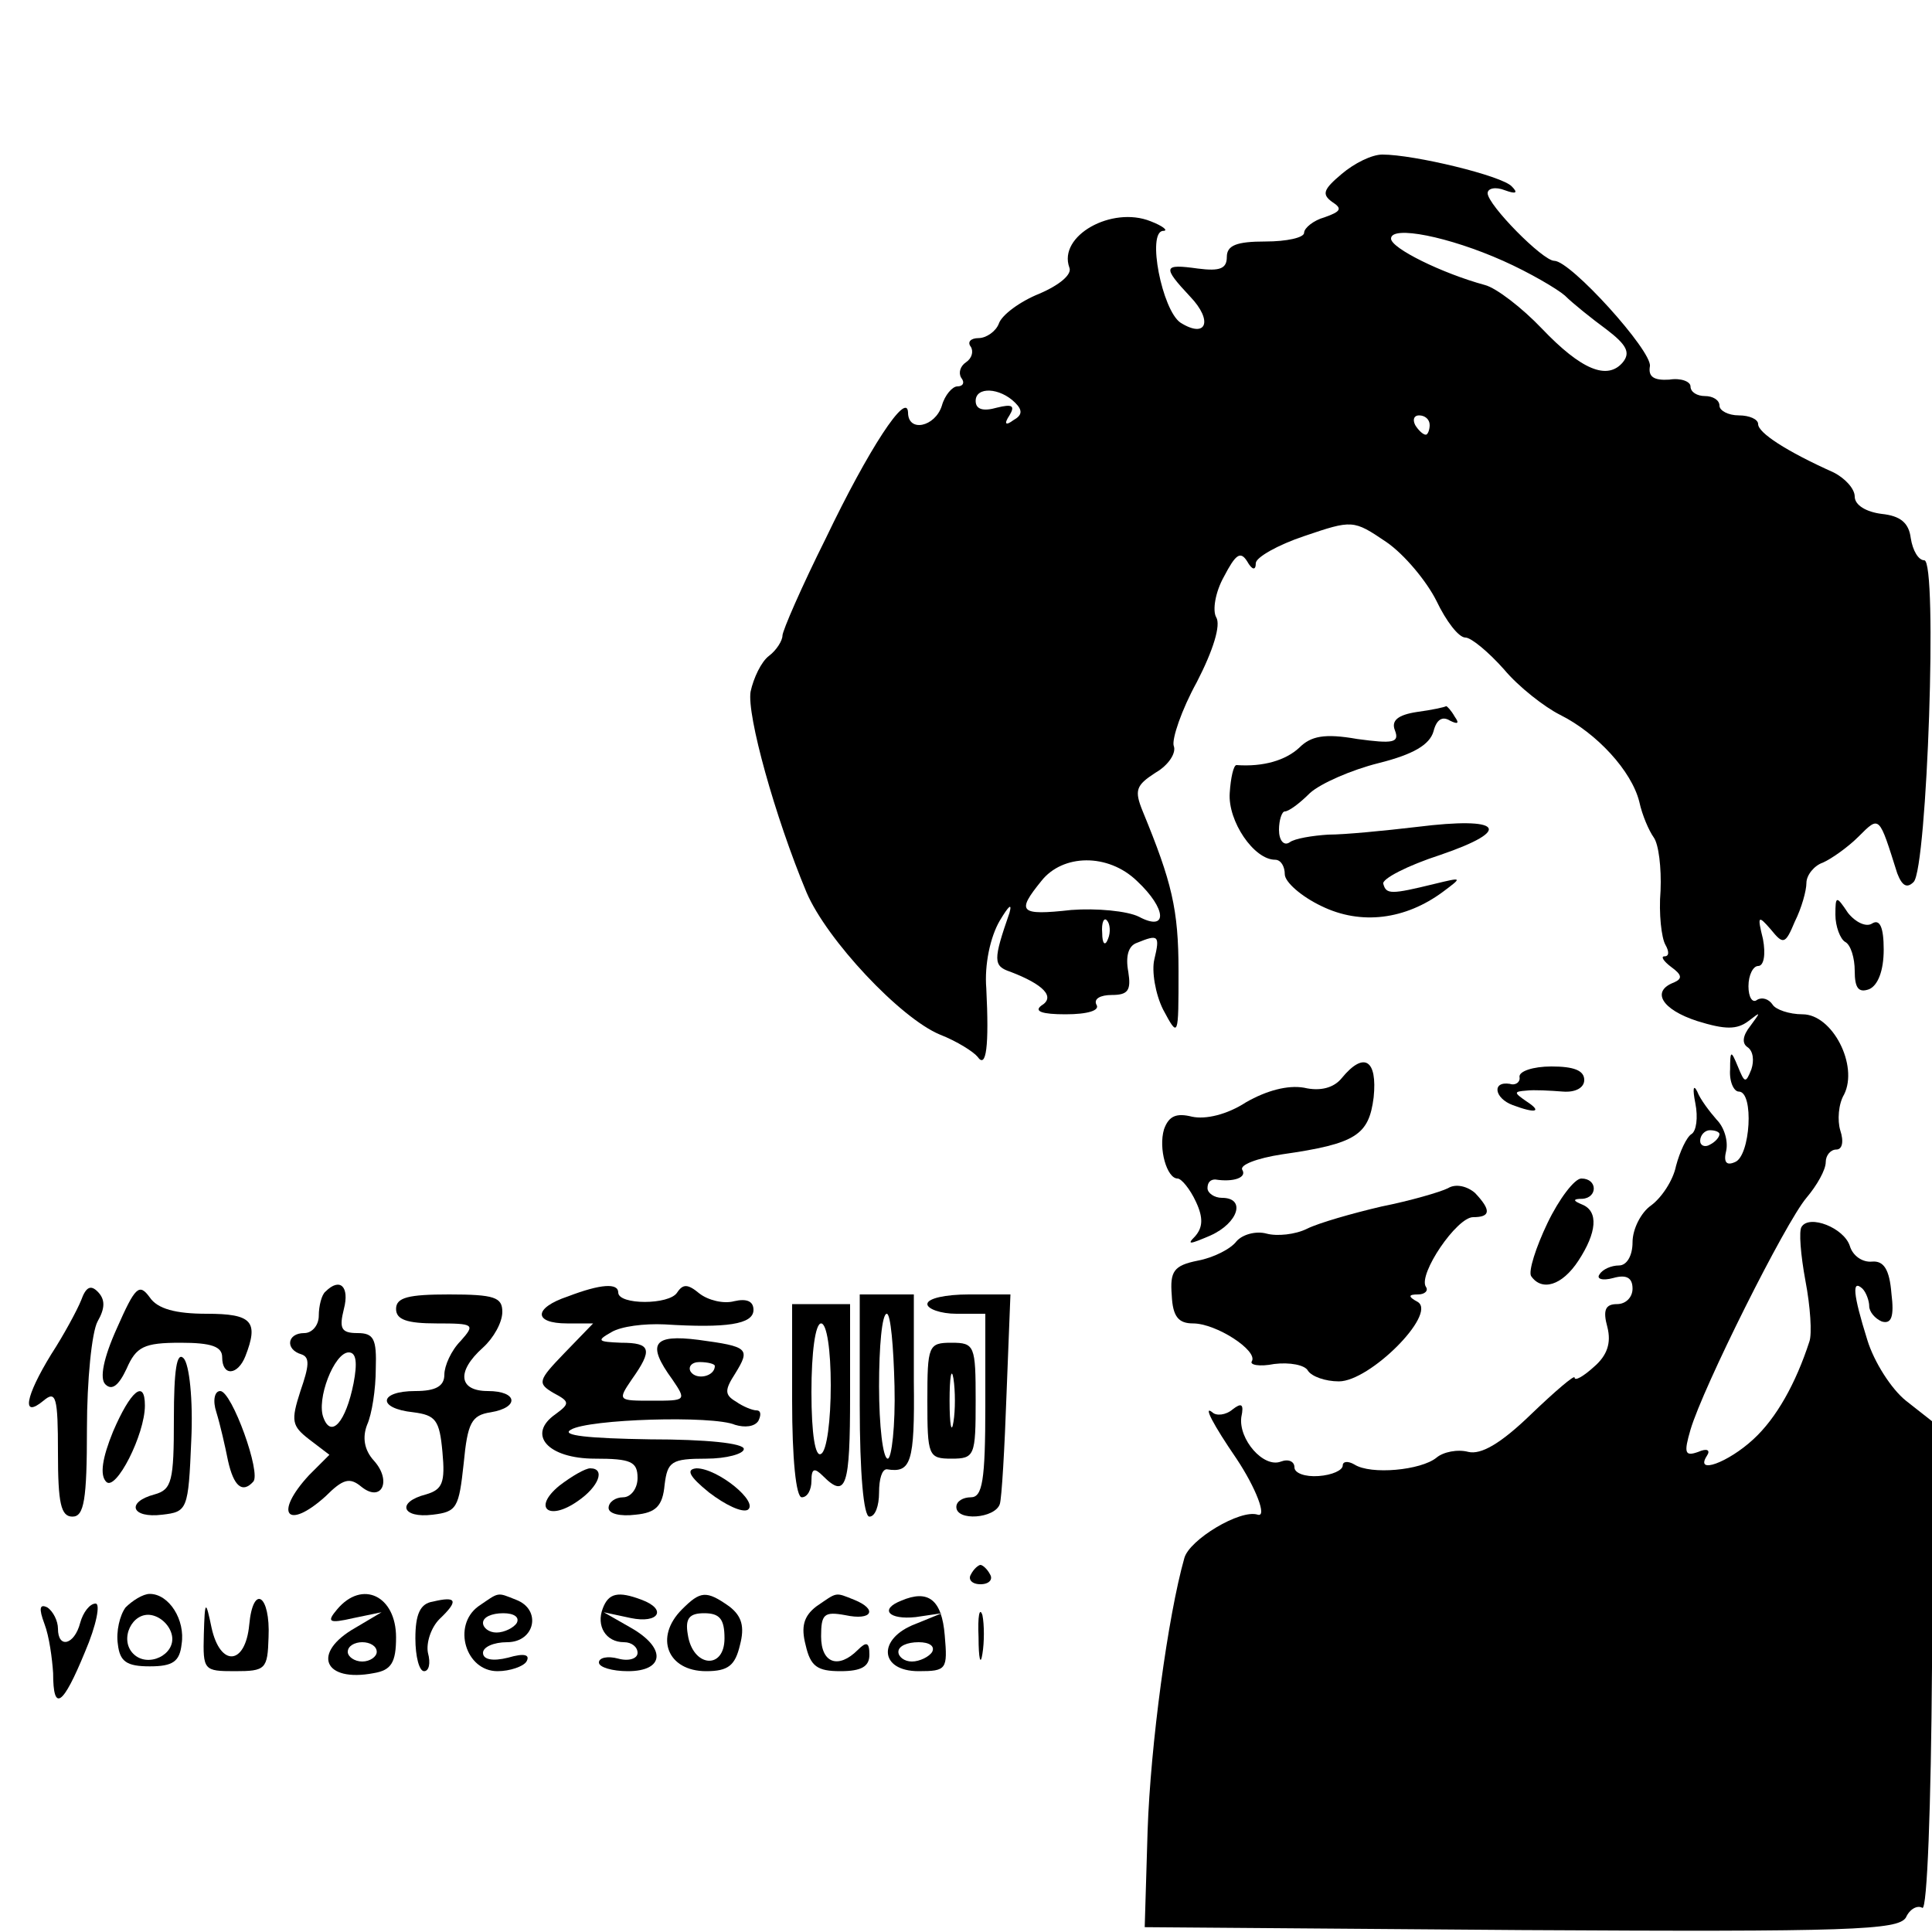 <?xml version="1.0" standalone="no"?>
<!DOCTYPE svg PUBLIC "-//W3C//DTD SVG 20010904//EN"
 "http://www.w3.org/TR/2001/REC-SVG-20010904/DTD/svg10.dtd">
<svg version="1.0" xmlns="http://www.w3.org/2000/svg"
 width="200pt" height="200pt" viewBox="0 0 200 200"
 preserveAspectRatio="xMidYMid meet">
<g transform="translate(0,200) scale(0.1,-0.1)"
fill="#000000" stroke="none">
<path d="M1389 1820 c-19 -16 -21 -21 -10 -29 11 -7 9 -10 -8 -16 -11 -3 -21
-11 -21 -16 0 -5 -18 -9 -40 -9 -30 0 -40 -4 -40 -16 0 -12 -7 -15 -30 -12
-36 5 -37 2 -8 -29 24 -25 17 -44 -10 -27 -19 13 -35 94 -18 95 6 0 0 5 -13
10 -40 16 -96 -15 -84 -48 3 -7 -10 -18 -31 -27 -20 -8 -39 -22 -42 -31 -3 -8
-13 -15 -21 -15 -8 0 -12 -4 -8 -9 3 -5 1 -12 -5 -16 -6 -4 -8 -11 -5 -16 4
-5 2 -9 -4 -9 -5 0 -13 -9 -16 -20 -7 -22 -35 -28 -35 -7 -1 23 -41 -38 -85
-130 -25 -50 -45 -96 -45 -101 0 -5 -6 -15 -14 -21 -8 -6 -16 -23 -19 -37 -4
-24 25 -129 58 -208 21 -49 97 -130 138 -147 18 -7 35 -18 39 -23 9 -13 12 11
9 71 -2 24 4 53 14 70 9 15 13 19 10 8 -17 -49 -17 -55 1 -61 34 -13 47 -26
32 -35 -8 -6 1 -9 25 -9 23 0 36 4 32 10 -3 6 4 10 16 10 17 0 20 5 17 24 -3
16 0 27 9 30 22 9 24 8 18 -17 -3 -12 1 -36 9 -52 16 -30 16 -29 16 40 0 64
-7 92 -37 165 -9 22 -7 27 13 40 14 8 22 21 19 28 -2 7 8 37 24 66 17 33 25
59 20 67 -4 7 -1 26 8 42 12 23 17 27 24 16 5 -9 9 -10 9 -2 0 6 23 19 50 28
50 17 51 17 85 -6 19 -13 42 -41 52 -61 10 -21 23 -38 30 -38 6 0 24 -15 40
-33 15 -18 42 -39 58 -47 38 -19 74 -58 82 -90 3 -14 10 -30 15 -37 5 -7 8
-31 7 -55 -2 -24 1 -49 5 -56 4 -7 4 -12 -1 -12 -4 0 -1 -5 7 -11 11 -8 12
-12 3 -16 -24 -9 -13 -28 24 -40 29 -9 41 -9 53 0 13 10 13 10 2 -5 -8 -10 -9
-18 -3 -22 6 -4 7 -14 4 -23 -6 -15 -7 -14 -14 3 -7 17 -8 17 -8 -3 -1 -13 4
-23 9 -23 16 0 12 -67 -4 -73 -9 -4 -12 0 -9 12 2 10 -2 24 -10 32 -7 8 -17
21 -20 29 -4 8 -5 3 -2 -12 3 -15 1 -29 -4 -32 -5 -3 -12 -18 -16 -33 -3 -15
-15 -33 -26 -41 -10 -7 -19 -24 -19 -38 0 -14 -6 -24 -14 -24 -8 0 -17 -4 -20
-9 -4 -5 3 -7 14 -4 14 4 20 0 20 -11 0 -9 -7 -16 -16 -16 -12 0 -15 -6 -10
-24 4 -16 0 -29 -14 -41 -11 -10 -20 -15 -20 -11 0 3 -20 -14 -45 -38 -32 -31
-52 -42 -65 -39 -11 3 -26 0 -33 -6 -16 -13 -68 -18 -85 -7 -7 4 -12 3 -12 -1
0 -5 -11 -10 -25 -11 -14 -1 -25 3 -25 9 0 6 -6 9 -14 6 -18 -7 -44 23 -41 46
3 14 0 15 -9 8 -7 -6 -17 -7 -21 -3 -10 8 1 -13 25 -48 20 -30 32 -61 22 -58
-18 6 -71 -26 -76 -45 -17 -60 -35 -193 -38 -282 l-3 -100 390 -3 c341 -2 390
0 398 13 4 9 12 13 17 10 5 -3 9 106 10 249 l1 254 -28 22 c-15 12 -33 40 -40
63 -15 48 -16 63 -5 53 4 -4 7 -13 7 -18 0 -6 6 -13 13 -16 10 -3 13 5 10 29
-2 25 -8 34 -20 33 -10 -1 -20 6 -23 16 -6 19 -42 33 -50 20 -3 -4 -1 -29 4
-56 5 -26 7 -55 4 -63 -14 -43 -34 -79 -58 -101 -26 -24 -61 -37 -48 -17 4 6
0 8 -9 4 -14 -5 -15 -1 -8 23 13 44 98 214 120 240 11 13 20 29 20 37 0 7 5
13 11 13 6 0 8 8 4 20 -3 10 -2 27 4 37 15 30 -12 83 -43 83 -14 0 -28 5 -31
10 -4 6 -11 8 -16 5 -5 -4 -9 3 -9 14 0 12 5 21 10 21 6 0 8 12 5 28 -6 24 -5
25 8 10 13 -16 15 -16 25 8 7 14 12 32 12 40 0 8 8 18 17 21 9 4 26 16 37 27
22 22 21 22 40 -38 5 -13 10 -16 17 -9 14 14 25 333 11 333 -6 0 -12 10 -14
23 -2 16 -11 23 -30 25 -16 2 -28 9 -28 18 0 8 -10 19 -22 25 -49 22 -78 41
-78 50 0 5 -9 9 -20 9 -11 0 -20 5 -20 10 0 6 -7 10 -15 10 -8 0 -15 4 -15 10
0 5 -10 9 -22 7 -16 -1 -22 3 -20 14 2 16 -82 109 -99 109 -12 0 -69 58 -69
70 0 5 8 7 18 3 11 -4 14 -3 7 4 -10 11 -101 33 -134 33 -11 0 -29 -9 -42 -20z
m167 -90 c27 -12 56 -29 64 -36 8 -8 28 -24 43 -35 21 -16 25 -24 17 -34 -16
-19 -43 -8 -84 35 -20 21 -47 42 -59 45 -44 12 -97 38 -97 48 0 14 60 2 116
-23z m-505 -147 c8 -8 7 -13 -2 -18 -8 -6 -10 -4 -4 5 6 10 3 12 -13 8 -14 -4
-22 -2 -22 7 0 15 25 14 41 -2z m429 -23 c0 -5 -2 -10 -4 -10 -3 0 -8 5 -11
10 -3 6 -1 10 4 10 6 0 11 -4 11 -10z m-303 -472 c31 -29 32 -53 2 -37 -12 6
-44 9 -70 7 -54 -6 -57 -2 -31 30 22 28 69 29 99 0z m-30 -60 c-3 -8 -6 -5 -6
6 -1 11 2 17 5 13 3 -3 4 -12 1 -19z m633 -202 c0 -3 -4 -8 -10 -11 -5 -3 -10
-1 -10 4 0 6 5 11 10 11 6 0 10 -2 10 -4z"/>
<path d="M1467 1263 c-20 -3 -27 -9 -23 -19 5 -13 -2 -14 -39 -9 -34 6 -48 3
-60 -9 -14 -13 -37 -20 -65 -18 -3 0 -6 -13 -7 -29 -2 -29 25 -69 47 -69 6 0
10 -7 10 -15 0 -8 17 -23 38 -33 41 -20 87 -14 126 15 20 15 20 15 -9 8 -45
-11 -50 -11 -53 0 -2 5 25 19 59 30 76 26 64 40 -24 29 -34 -4 -75 -8 -92 -8
-16 -1 -35 -4 -40 -8 -6 -4 -11 2 -11 13 0 10 3 19 6 19 4 0 15 8 26 19 11 10
43 24 71 31 36 9 53 19 57 33 3 12 9 16 17 11 8 -4 10 -3 5 4 -4 7 -8 11 -9
11 -1 -1 -15 -4 -30 -6z"/>
<path d="M1900 1053 c0 -12 5 -25 10 -28 6 -3 10 -17 10 -30 0 -18 4 -23 15
-19 9 4 15 19 15 41 0 23 -4 32 -12 27 -6 -4 -17 1 -25 11 -12 18 -13 18 -13
-2z"/>
<path d="M1389 884 c-8 -10 -22 -14 -39 -10 -17 3 -39 -3 -60 -15 -20 -13 -42
-18 -56 -15 -16 4 -24 1 -29 -13 -6 -20 3 -51 14 -51 4 0 13 -11 19 -24 8 -17
7 -27 -1 -36 -9 -9 -5 -8 16 1 29 13 37 39 12 39 -8 0 -15 5 -15 10 0 6 3 9 8
9 19 -3 33 2 28 10 -3 5 15 12 41 16 77 11 90 20 95 59 4 39 -10 48 -33 20z"/>
<path d="M1573 885 c1 -5 -4 -9 -10 -7 -19 3 -16 -15 3 -22 24 -9 31 -7 14 4
-13 9 -13 10 0 11 8 1 25 0 38 -1 13 -1 22 4 22 12 0 10 -11 14 -34 14 -19 0
-34 -5 -33 -11z"/>
<path d="M1499 770 c-8 -4 -39 -13 -69 -19 -30 -7 -65 -17 -77 -23 -12 -6 -31
-8 -42 -5 -11 3 -25 -1 -31 -8 -6 -8 -24 -17 -40 -20 -25 -5 -29 -11 -27 -36
1 -22 7 -29 22 -29 24 0 67 -28 61 -39 -3 -4 8 -6 23 -3 16 2 32 -1 35 -7 4
-6 18 -11 32 -11 32 0 101 69 82 82 -11 6 -10 8 0 8 7 0 11 4 8 8 -8 13 32 72
49 72 18 0 19 7 2 25 -8 7 -20 10 -28 5z"/>
<path d="M1602 734 c-12 -25 -20 -50 -17 -55 11 -16 32 -10 49 16 19 29 21 51
4 58 -10 4 -10 6 0 6 16 1 16 21 -1 21 -7 0 -23 -21 -35 -46z"/>
<path d="M84 654 c-4 -10 -18 -36 -31 -56 -27 -44 -31 -67 -8 -48 13 11 15 4
15 -54 0 -52 3 -66 15 -66 12 0 15 17 15 91 0 50 5 100 11 111 8 14 8 23 0 31
-7 7 -12 5 -17 -9z"/>
<path d="M121 625 c-14 -31 -18 -52 -12 -58 7 -7 14 -1 22 16 10 23 18 27 56
27 32 0 43 -4 43 -15 0 -20 16 -19 24 1 14 36 7 44 -40 44 -32 0 -51 5 -59 17
-11 15 -15 11 -34 -32z"/>
<path d="M337 663 c-4 -3 -7 -15 -7 -25 0 -10 -7 -18 -15 -18 -18 0 -20 -17
-3 -22 9 -3 8 -12 -1 -38 -10 -31 -9 -36 9 -50 l21 -16 -21 -21 c-37 -40 -23
-58 17 -22 18 18 25 20 37 10 21 -17 32 6 13 27 -10 11 -12 24 -7 37 5 11 9
37 9 58 1 31 -2 37 -19 37 -17 0 -19 5 -14 25 6 23 -4 33 -19 18z m29 -95 c-8
-40 -23 -57 -31 -36 -8 19 11 68 26 68 8 0 9 -11 5 -32z"/>
<path d="M588 658 c-36 -12 -36 -28 -1 -28 l27 0 -30 -31 c-27 -28 -28 -31
-11 -41 17 -9 17 -11 2 -22 -30 -21 -8 -46 41 -46 37 0 44 -3 44 -20 0 -11 -7
-20 -15 -20 -8 0 -15 -5 -15 -11 0 -6 12 -9 28 -7 21 2 28 9 30 31 3 24 7 27
43 27 21 0 39 5 39 10 0 6 -39 10 -97 10 -64 1 -93 4 -82 10 18 11 147 15 170
5 10 -3 20 -2 24 4 3 6 3 11 -2 11 -4 0 -14 4 -21 9 -12 7 -12 12 -1 29 16 26
14 28 -38 35 -47 6 -54 -4 -27 -41 15 -22 14 -22 -21 -22 -35 0 -36 0 -21 22
22 31 20 38 -11 38 -24 1 -26 2 -10 11 10 6 34 9 55 8 64 -4 92 0 92 15 0 9
-7 12 -20 9 -11 -3 -27 1 -36 8 -12 10 -17 10 -23 1 -8 -13 -61 -13 -61 0 0
10 -18 9 -52 -4z m152 -72 c0 -11 -19 -15 -25 -6 -3 5 1 10 9 10 9 0 16 -2 16
-4z"/>
<path d="M410 645 c0 -11 11 -15 42 -15 39 0 40 -1 25 -18 -10 -10 -17 -26
-17 -35 0 -12 -9 -17 -30 -17 -38 0 -40 -18 -2 -22 23 -3 27 -8 30 -41 3 -32
0 -39 -17 -44 -31 -8 -25 -25 7 -21 25 3 27 7 32 53 4 42 8 50 28 53 30 5 28
22 -3 22 -30 0 -33 20 -5 45 11 10 20 26 20 37 0 15 -8 18 -55 18 -42 0 -55
-3 -55 -15z"/>
<path d="M890 545 c0 -70 4 -115 10 -115 6 0 10 11 10 25 0 14 3 24 8 24 25
-4 29 6 28 91 l0 90 -28 0 -28 0 0 -115z m36 20 c1 -41 -3 -75 -7 -75 -5 0 -9
34 -9 75 0 41 3 75 8 75 4 0 7 -34 8 -75z"/>
<path d="M960 650 c0 -5 14 -10 30 -10 l30 0 0 -95 c0 -78 -3 -95 -15 -95 -8
0 -15 -4 -15 -10 0 -15 40 -12 45 3 2 6 5 58 7 115 l4 102 -43 0 c-24 0 -43
-4 -43 -10z"/>
<path d="M820 550 c0 -60 4 -100 10 -100 6 0 10 8 10 17 0 13 3 14 12 5 24
-24 28 -11 28 83 l0 95 -30 0 -30 0 0 -100z m40 16 c0 -36 -4 -68 -10 -71 -6
-4 -10 20 -10 64 0 41 4 71 10 71 6 0 10 -28 10 -64z"/>
<path d="M960 550 c0 -57 1 -60 25 -60 24 0 25 3 25 60 0 57 -1 60 -25 60 -24
0 -25 -3 -25 -60z m27 -22 c-2 -13 -4 -3 -4 22 0 25 2 35 4 23 2 -13 2 -33 0
-45z"/>
<path d="M180 531 c0 -64 -2 -73 -20 -78 -30 -8 -24 -25 8 -21 26 3 27 5 30
77 2 42 -2 79 -8 85 -7 7 -10 -12 -10 -63z"/>
<path d="M117 518 c-11 -27 -14 -45 -7 -52 10 -10 40 49 40 79 0 28 -15 15
-33 -27z"/>
<path d="M224 538 c4 -13 9 -35 12 -50 6 -27 15 -34 26 -22 9 8 -22 94 -34 94
-6 0 -8 -10 -4 -22z"/>
<path d="M579 462 c-28 -23 -11 -37 19 -16 22 15 29 34 13 34 -5 0 -19 -8 -32
-18z"/>
<path d="M734 455 c17 -13 34 -21 40 -18 12 8 -31 43 -53 43 -11 -1 -8 -8 13
-25z"/>
<path d="M1005 370 c-3 -5 1 -10 10 -10 9 0 13 5 10 10 -3 6 -8 10 -10 10 -2
0 -7 -4 -10 -10z"/>
<path d="M130 336 c-6 -8 -10 -25 -8 -38 2 -18 9 -23 33 -23 24 0 31 5 33 23
4 25 -13 52 -33 52 -7 0 -18 -7 -25 -14z m48 -29 c4 -20 -25 -34 -40 -19 -15
15 -1 44 19 40 10 -2 19 -11 21 -21z"/>
<path d="M258 318 c-4 -42 -30 -44 -39 -3 -6 29 -7 29 -8 -7 -1 -37 0 -38 32
-38 32 0 34 2 35 35 2 44 -16 56 -20 13z"/>
<path d="M349 334 c-11 -13 -9 -15 17 -9 l29 6 -27 -16 c-46 -26 -33 -57 19
-47 18 3 23 11 23 37 0 43 -35 60 -61 29z m41 -44 c0 -5 -7 -10 -15 -10 -8 0
-15 5 -15 10 0 6 7 10 15 10 8 0 15 -4 15 -10z"/>
<path d="M448 342 c-13 -2 -18 -13 -18 -38 0 -19 4 -34 9 -34 5 0 7 8 4 19 -2
10 3 26 12 35 20 19 18 24 -7 18z"/>
<path d="M495 337 c-27 -20 -13 -67 20 -67 13 0 27 5 30 10 4 7 -2 9 -19 4
-16 -4 -26 -2 -26 5 0 6 11 11 25 11 29 0 36 34 9 44 -20 8 -17 8 -39 -7z m40
-17 c-3 -5 -13 -10 -21 -10 -8 0 -14 5 -14 10 0 6 9 10 21 10 11 0 17 -4 14
-10z"/>
<path d="M624 335 c-7 -18 3 -35 22 -35 8 0 14 -5 14 -11 0 -6 -9 -9 -20 -6
-11 3 -20 1 -20 -4 0 -5 14 -9 30 -9 38 0 40 24 3 45 l-28 16 28 -6 c29 -6 38
9 11 19 -24 9 -34 7 -40 -9z"/>
<path d="M706 334 c-29 -29 -15 -64 25 -64 23 0 30 6 35 27 5 19 2 30 -11 40
-24 17 -30 16 -49 -3z m44 -30 c0 -33 -33 -30 -38 4 -3 17 2 22 17 22 16 0 21
-6 21 -26z"/>
<path d="M845 337 c-13 -10 -16 -21 -11 -40 5 -22 12 -27 36 -27 22 0 30 5 30
17 0 13 -3 14 -12 5 -20 -20 -38 -14 -38 14 0 23 3 26 25 22 28 -6 34 6 9 16
-20 8 -17 8 -39 -7z"/>
<path d="M933 343 c-23 -9 -13 -20 15 -17 l27 4 -27 -11 c-40 -15 -38 -49 3
-49 29 0 30 2 27 37 -3 37 -17 48 -45 36z m32 -53 c-3 -5 -13 -10 -21 -10 -8
0 -14 5 -14 10 0 6 9 10 21 10 11 0 17 -4 14 -10z"/>
<path d="M46 319 c5 -13 8 -36 9 -51 0 -41 10 -34 33 22 12 28 16 50 11 50 -6
0 -13 -9 -16 -20 -6 -23 -23 -27 -23 -6 0 8 -5 18 -11 22 -8 4 -9 -1 -3 -17z"/>
<path d="M1013 305 c0 -22 2 -30 4 -17 2 12 2 30 0 40 -3 9 -5 -1 -4 -23z"/>
</g>
</svg>
